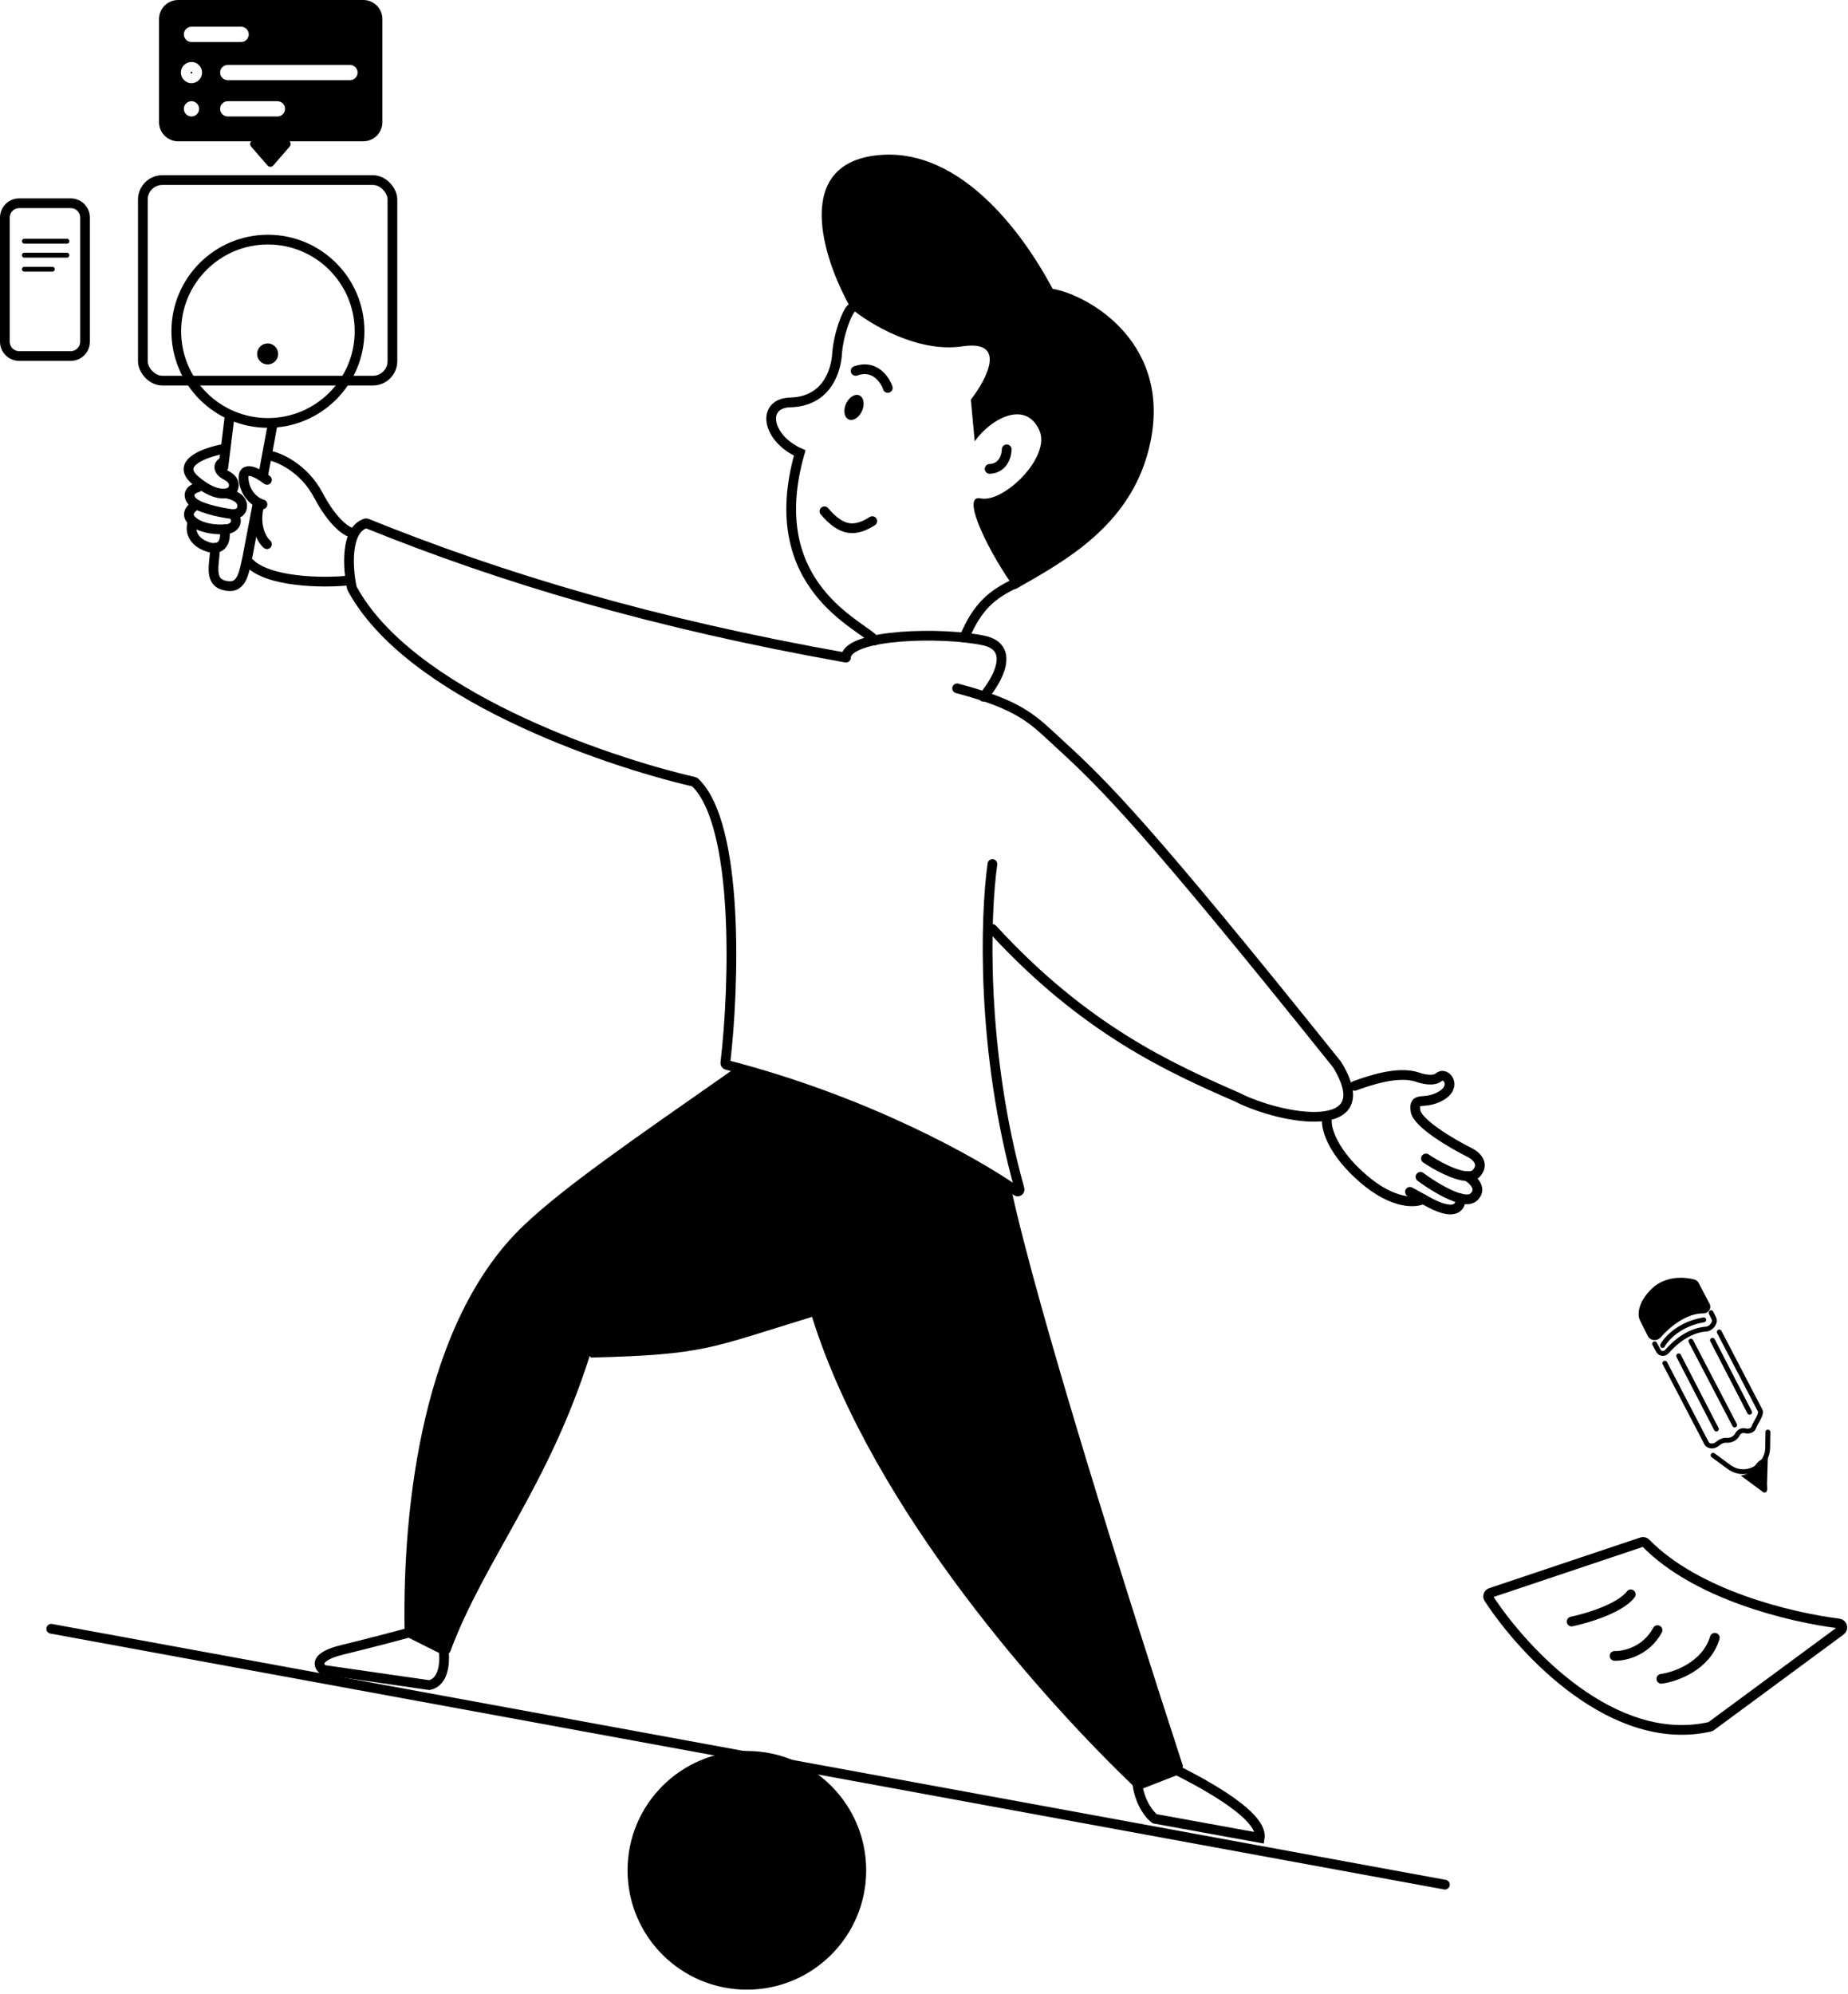 <svg width="380" height="410" viewBox="0 0 380 410" fill="none" xmlns="http://www.w3.org/2000/svg">
<path d="M243.218 362.991C231.846 328.068 213.155 268.877 207.834 243.938C207.812 243.834 207.75 243.749 207.659 243.693C184.475 229.273 159.398 221.428 150.963 219.863C150.86 219.844 150.761 219.87 150.675 219.929C129.193 234.947 115.903 244.126 107.687 251.94C86.796 271.812 82.819 309.917 83.184 334.72C83.184 334.861 83.263 334.986 83.384 335.054L91.997 339.812C92.209 339.929 92.472 339.829 92.559 339.604C99.589 320.707 112.7 305.794 121.279 278.692C121.273 278.912 121.461 279.105 121.693 279.099C145.003 278.504 145.939 277.161 166.974 270.734C179.526 310.771 215.372 350.278 233.153 367.271C233.265 367.378 233.424 367.403 233.568 367.344L242.992 363.469C243.182 363.391 243.282 363.186 243.218 362.991Z" fill="black"/>
<path d="M179.839 131.666C177.876 128.722 156.533 120.874 164.444 93.125C157.552 90.052 156.407 82.722 162.743 82.725C169.642 82.415 171.652 76.943 172.072 73.368C172.342 68.55 174.215 64.222 174.973 63.486" stroke="black" stroke-width="2" stroke-linecap="round"/>
<path d="M174.506 86.226C173.596 85.82 173.352 84.386 173.96 83.021C174.568 81.657 175.799 80.88 176.708 81.285C177.618 81.691 177.862 83.125 177.254 84.49C176.646 85.854 175.415 86.631 174.506 86.226Z" fill="black"/>
<path d="M182.548 79.758C181.966 78.009 179.831 74.86 175.943 76.254" stroke="black" stroke-width="2" stroke-linecap="round"/>
<path d="M179.367 107.137C175.778 109.405 173.047 109.262 169.524 105.113" stroke="black" stroke-width="2" stroke-linecap="round"/>
<path d="M207.004 92.379C206.999 93.673 206.29 96.289 203.495 96.403" stroke="black" stroke-width="2" stroke-linecap="round"/>
<path d="M236.184 92.494C232.139 108.314 218.741 115.46 208.808 121.122C203.952 114.659 197.179 101.487 201.653 102.459C206.355 103.481 216.214 93.907 213.707 88.438C210.765 82.022 203.472 86.329 200.431 90.739L199.63 82.162C202.917 77.933 207.174 69.821 197.906 71.204C188.638 72.587 178.749 66.559 174.963 63.373C169.229 53.324 162.513 32.946 181.517 31.827C197.322 30.896 209.903 47.05 216.448 59.376C224.103 60.713 241.698 70.925 236.184 92.494Z" fill="black"/>
<path d="M208.783 119.925C203.989 122.221 201.038 124.6 198.29 131.077" stroke="black" stroke-width="2" stroke-linecap="round"/>
<path d="M204.072 177.633C202.586 188.097 201.662 215.932 209.646 244.441C209.747 244.802 209.339 245.099 209.032 244.884C200.488 238.9 178.167 226.36 149.447 218.939C149.256 218.89 149.129 218.716 149.151 218.52C151.019 202.721 152.025 169.51 142.906 160.823C142.856 160.776 142.799 160.745 142.731 160.73C123.926 156.389 84.024 142.559 72.388 120.955C72.373 120.923 72.361 120.89 72.353 120.854C71.517 116.948 70.944 108.973 75.18 107.599C75.262 107.572 75.352 107.577 75.435 107.61C103.209 118.841 134.164 128.144 173.95 135.199" stroke="black" stroke-width="2" stroke-linecap="round"/>
<path d="M204.071 190.981C223.072 211.709 240.752 219.602 254.23 225.491C263.647 230.291 284.066 233.735 274.93 218.853C235.673 169.861 227.037 161.342 217.811 152.902C212.513 148.054 210.156 145.05 196.809 141.517" stroke="black" stroke-width="2" stroke-linecap="round"/>
<path d="M259.031 377.844C259.817 372.741 244.571 365.282 241.954 363.908L233.907 367.049C234.535 370.974 236.524 373.264 237.44 373.918L259.031 377.844Z" stroke="black" stroke-width="2"/>
<path d="M88.264 346.439C91.404 345.811 91.534 341.336 91.208 339.176L84.142 335.643C81.983 336.232 76.212 337.763 70.402 339.176C64.592 340.59 65.365 342.513 66.476 343.298L88.264 346.439Z" stroke="black" stroke-width="2"/>
<path d="M129.042 384.518C129.042 398.069 140.026 409.053 153.577 409.053C167.128 409.053 178.113 398.069 178.113 384.518C178.113 370.967 167.128 359.982 153.577 359.982C140.026 359.982 129.042 370.967 129.042 384.518Z" fill="black"/>
<path d="M297.111 387.462L10.535 334.858" stroke="black" stroke-width="2" stroke-linecap="round"/>
<path d="M3.944 41.787H14.544C16.17 41.787 17.488 43.105 17.488 44.731V70.248C17.488 71.874 16.17 73.192 14.544 73.192H3.944C2.318 73.192 1 71.874 1 70.248V44.731C1 43.105 2.318 41.787 3.944 41.787Z" stroke="black" stroke-width="2"/>
<path d="M55.009 34.022C55.323 34.383 55.88 34.383 56.194 34.022L59.578 30.118C60.018 29.609 59.657 28.818 58.986 28.818H52.218C51.546 28.818 51.185 29.609 51.625 30.118L55.009 34.022Z" fill="black"/>
<path fill-rule="evenodd" clip-rule="evenodd" d="M74.705 0H36.626C34.458 0 32.7 1.758 32.7 3.926V25.125C32.7 27.293 34.458 29.05 36.626 29.05H74.705C76.873 29.05 78.631 27.293 78.631 25.125V3.926C78.631 1.758 76.873 0 74.705 0ZM46.833 13.348H71.957C72.825 13.348 73.528 14.051 73.528 14.918C73.528 15.785 72.825 16.488 71.957 16.488H46.833C45.965 16.488 45.263 15.785 45.263 14.918C45.263 14.051 45.965 13.348 46.833 13.348ZM39.374 14.74C39.276 14.74 39.196 14.819 39.196 14.918C39.196 15.016 39.276 15.095 39.374 15.095C39.472 15.095 39.552 15.016 39.552 14.918C39.552 14.819 39.472 14.74 39.374 14.74ZM37.196 14.918C37.196 13.715 38.171 12.74 39.374 12.74C40.577 12.74 41.552 13.715 41.552 14.918C41.552 16.12 40.577 17.095 39.374 17.095C38.171 17.095 37.196 16.12 37.196 14.918ZM46.833 20.806H57.04C57.907 20.806 58.61 21.509 58.61 22.377C58.61 23.244 57.907 23.947 57.04 23.947H46.833C45.965 23.947 45.263 23.244 45.263 22.377C45.263 21.509 45.965 20.806 46.833 20.806ZM49.581 5.496H39.374C38.507 5.496 37.804 6.199 37.804 7.066C37.804 7.934 38.507 8.637 39.374 8.637H49.581C50.448 8.637 51.151 7.934 51.151 7.066C51.151 6.199 50.448 5.496 49.581 5.496ZM39.374 20.806C40.241 20.806 40.944 21.509 40.944 22.377C40.944 23.244 40.241 23.947 39.374 23.947C38.507 23.947 37.804 23.244 37.804 22.377C37.804 21.509 38.507 20.806 39.374 20.806Z" fill="black"/>
<path d="M39.656 107.208C39.208 108.25 39.043 110.553 41.615 111.95C41.803 112.053 42.011 112.152 42.231 112.245C45.446 113.588 46.247 111.379 46.247 110.107V108.812" stroke="black" stroke-width="2" stroke-linecap="round"/>
<path d="M40.072 104.002C39.208 104.523 38.027 105.846 39.656 107.208C39.778 107.309 39.915 107.411 40.072 107.513C41.952 108.752 44.626 108.914 46.247 108.812C46.545 108.793 46.805 108.765 47.02 108.734C47.896 108.489 49.305 107.539 47.947 105.696" stroke="black" stroke-width="2" stroke-linecap="round"/>
<path d="M40.688 100.187C39.813 100.39 38.309 101.194 39.298 102.781C40.288 104.369 45.27 105.376 47.637 105.681C47.739 105.692 47.841 105.697 47.947 105.696C48.881 105.693 49.8 105.24 49.8 104.002C49.8 102.254 47.535 101.662 47.02 101.56" stroke="black" stroke-width="2" stroke-linecap="round"/>
<path d="M45.866 94.997C44.991 95.353 44.457 96.645 46.557 97.744C48.657 98.843 48.151 100.339 47.637 100.949C46.812 101.662 44.147 102.201 40.072 98.66C35.993 95.119 42.388 92.911 46.247 92.249" stroke="black" stroke-width="2" stroke-linecap="round"/>
<path d="M54.895 98.66C53.145 97.286 49.737 95.363 50.106 98.66C50.479 101.957 52.834 103.392 53.969 103.697" stroke="black" stroke-width="2" stroke-linecap="round"/>
<path d="M54.895 111.878C53.871 110.996 52.124 108.113 53.357 103.634" stroke="black" stroke-width="2" stroke-linecap="round"/>
<path d="M54.146 97.589L56.073 87.146" stroke="black" stroke-width="2" stroke-linecap="round"/>
<path d="M47.24 85.38L45.925 96.055" stroke="black" stroke-width="2" stroke-linecap="round"/>
<path d="M44.218 112.625C44.218 115.541 42.82 119.376 45.925 120.297C49.714 121.421 50.114 117.995 50.887 114.466L52.905 103.88" stroke="black" stroke-width="2" stroke-linecap="round"/>
<path d="M55.288 93.623C57.447 94.016 62.511 96.214 65.495 101.867C68.478 107.52 71.317 109.326 72.365 109.522" stroke="black" stroke-width="2" stroke-linecap="round"/>
<path d="M71.776 119.337C66.28 119.925 54.935 119.69 51.166 115.607" stroke="black" stroke-width="2" stroke-linecap="round"/>
<path d="M55.092 86.95C44.685 86.95 36.248 78.513 36.248 68.106C36.248 57.7 44.685 49.263 55.092 49.263C65.499 49.263 73.935 57.7 73.935 68.106C73.935 78.513 65.499 86.95 55.092 86.95Z" stroke="black" stroke-width="2"/>
<path d="M202.215 143.247C205.028 139.976 208.967 133.08 202.215 131.667C193.775 129.9 174.735 130.293 173.95 135.003" stroke="black" stroke-width="2" stroke-linecap="round"/>
<path d="M292.628 246.513C291.101 247.339 286.498 247.653 280.301 242.307C274.103 236.962 272.747 232.196 272.844 230.482" stroke="black" stroke-width="2" stroke-linecap="round"/>
<path d="M300.298 246.383C300.471 247.858 299.491 250.12 294.185 247.367L292.629 246.513L289.921 245.029" stroke="black" stroke-width="2" stroke-linecap="round"/>
<path d="M301.679 241.813C302.926 242.545 304.935 244.436 302.995 246.143C302.409 246.658 301.442 246.672 300.298 246.383C297.651 245.714 294.06 243.42 292.085 241.946" stroke="black" stroke-width="2" stroke-linecap="round"/>
<path d="M278.546 223.246C281.472 222.171 287.516 220.074 291.534 221.47C292.542 221.848 294.827 222.37 295.902 221.427C297.246 220.25 299.793 223.27 296.33 225.291C292.866 227.312 290.609 225.17 291.068 228.378C291.435 230.945 298.543 235.11 302.051 236.871C303.311 237.442 305.393 239.097 303.638 241.151C303.204 241.66 302.513 241.847 301.679 241.813C299.143 241.709 295.276 239.559 293.211 238.166" stroke="black" stroke-width="2" stroke-linecap="round"/>
<path d="M338.429 317.242C348.776 327.832 367.997 332.498 378.129 333.772C378.845 333.862 379.097 334.793 378.516 335.222L351.859 354.885C351.772 354.949 351.672 354.995 351.566 355.018C331.829 359.423 313.427 339.775 306.125 328.612C305.847 328.187 306.054 327.623 306.536 327.461L337.607 317.041C337.897 316.944 338.215 317.023 338.429 317.242Z" stroke="black" stroke-width="2" stroke-linecap="round"/>
<path d="M323.165 333.37C326.305 332.717 333.136 330.686 335.334 327.779" stroke="black" stroke-width="2" stroke-linecap="round"/>
<path d="M331.998 340.436C333.961 340.501 338.475 339.533 340.831 335.136" stroke="black" stroke-width="2" stroke-linecap="round"/>
<path d="M341.616 345.147C344.56 344.755 350.881 342.517 352.608 336.707" stroke="black" stroke-width="2" stroke-linecap="round"/>
<rect x="29.377" y="37.023" width="51.314" height="41.228" rx="4" stroke="black" stroke-width="2"/>
<circle cx="55.035" cy="72.767" r="2.161" fill="black"/>
<path d="M5 49.585H13.765" stroke="black" stroke-linecap="round"/>
<path d="M5 52.467H13.765" stroke="black" stroke-linecap="round"/>
<path d="M5 55.349H10.764" stroke="black" stroke-linecap="round"/>
<path d="M363.507 299.704C360.478 299.917 361.039 303.058 357.942 303.364L362.641 306.821C363.606 307.071 363.376 305.823 363.349 305.188L363.507 299.704Z" fill="black"/>
<path d="M363.527 294.406L363.482 297.624C363.425 301.691 358.795 303.991 355.519 301.581L352.259 299.183" stroke="black" stroke-linecap="round"/>
<path d="M352.927 293.787L345.178 278.752" stroke="black" stroke-linecap="round"/>
<path d="M347.694 275.721L356.69 292.965" stroke="black" stroke-linecap="round"/>
<path d="M352.134 275.541L359.765 290.346" stroke="black" stroke-linecap="round"/>
<path d="M342.346 280.258L350.91 296.696C351.308 297.458 352.517 297.415 353.158 296.841C353.677 296.376 354.332 296.056 355.108 296.111C355.892 296.167 356.832 295.714 357.195 295.018C357.527 294.381 358.08 293.946 358.948 294.168C359.603 294.335 360.442 294.062 360.643 293.416V293.416C360.89 292.621 362.328 290.742 361.944 290.003L353.53 273.84" stroke="black" stroke-linecap="round"/>
<path d="M339.988 265.313C337.163 268.059 337.259 270.389 337.659 271.21L339.278 274.451C339.619 275.134 340.586 275.209 341.087 274.633C343.099 272.322 346.626 269.477 350.29 269.52C350.896 269.527 351.396 268.873 351.12 268.333L348.855 264.011C348.737 263.786 348.538 263.611 348.293 263.542C346.403 263.014 342.623 262.751 339.988 265.313Z" fill="black" stroke="black" stroke-linecap="round"/>
<path d="M351.851 269.877L352.432 271.085C352.841 271.937 351.821 273.169 350.878 273.235C348.67 273.387 345.691 274.521 342.746 277.887C342.265 278.437 341.364 278.367 341.02 277.722L340.251 276.275" stroke="black" stroke-linecap="round"/>
<path d="M341.873 276.608C342.623 275.197 345.367 272.171 350.338 271.348" stroke="black" stroke-linecap="round"/>
</svg>

